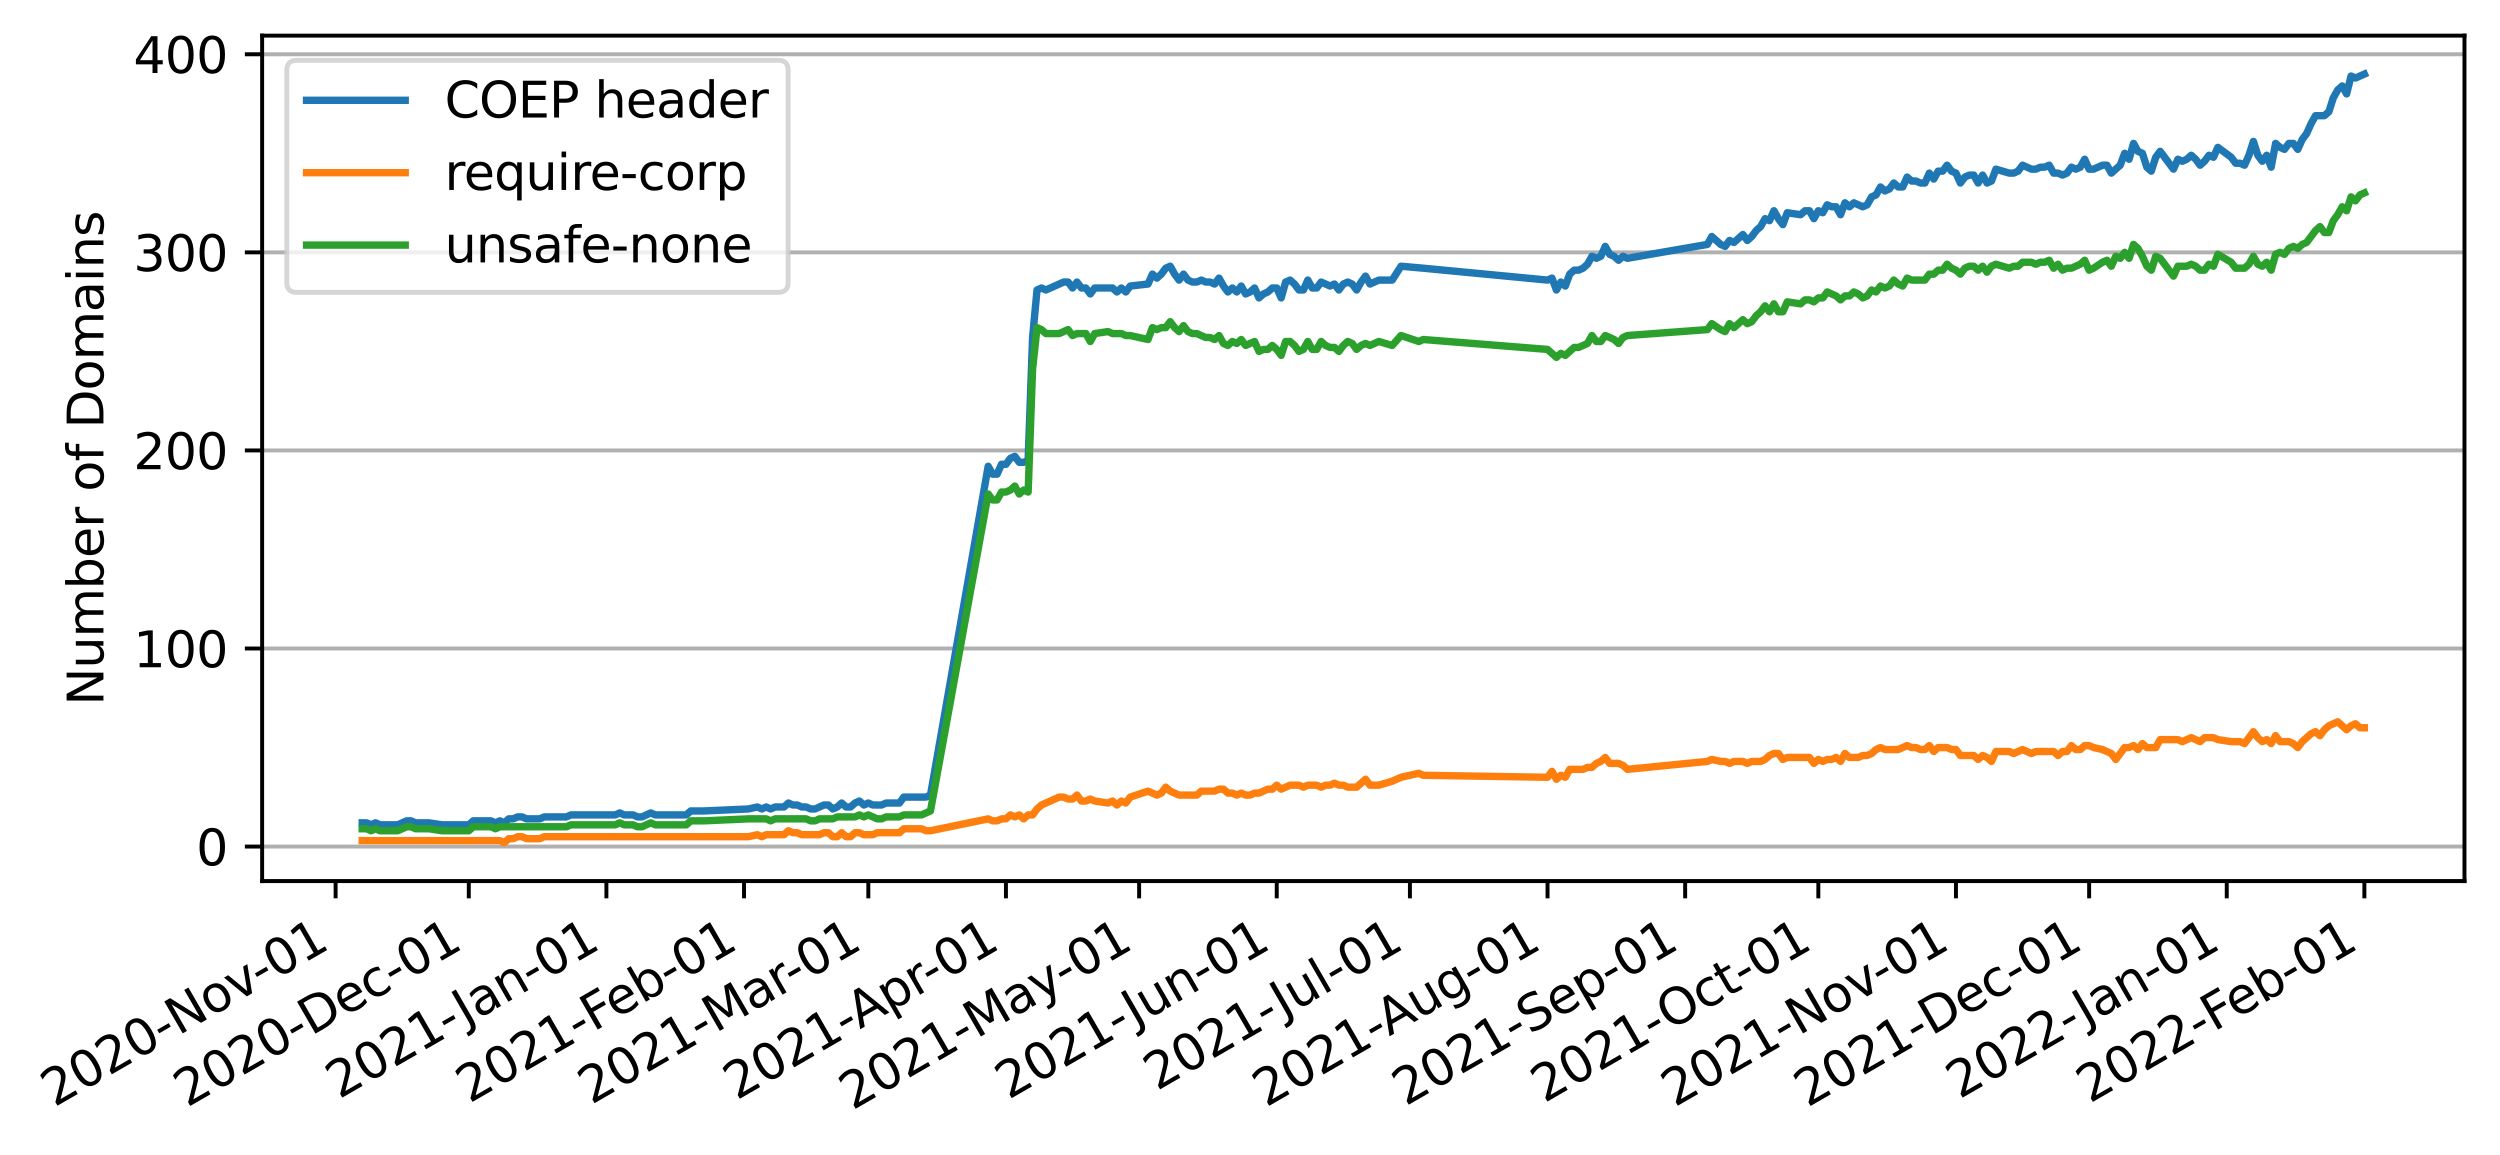 <?xml version="1.0" encoding="utf-8" standalone="no"?>
<!DOCTYPE svg PUBLIC "-//W3C//DTD SVG 1.1//EN"
  "http://www.w3.org/Graphics/SVG/1.1/DTD/svg11.dtd">
<svg xmlns:xlink="http://www.w3.org/1999/xlink" width="506.733pt" height="234.112pt" viewBox="0 0 506.733 234.112" xmlns="http://www.w3.org/2000/svg" version="1.1">
 <defs>
  <style type="text/css">*{stroke-linejoin: round; stroke-linecap: butt}</style>
 </defs>
 <g id="figure_1">
  <g id="patch_1">
   <path d="M 0 234.112 
L 506.733 234.112 
L 506.733 0 
L 0 0 
z
" style="fill: #ffffff"/>
  </g>
  <g id="axes_1">
   <g id="patch_2">
    <path d="M 53.133 178.585 
L 499.533 178.585 
L 499.533 7.225 
L 53.133 7.225 
z
" style="fill: #ffffff"/>
   </g>
   <g id="matplotlib.axis_1">
    <g id="xtick_1">
     <g id="line2d_1">
      <defs>
       <path id="m708e13a245" d="M 0 0 
L 0 3.5 
" style="stroke: #000000; stroke-width: 0.8"/>
      </defs>
      <g>
       <use xlink:href="#m708e13a245" x="68.025" y="178.585" style="stroke: #000000; stroke-width: 0.8"/>
      </g>
     </g>
     <g id="text_1">
      <!-- 2020-Nov-01 -->
      <g transform="translate(10.999 224.489)rotate(-30)scale(0.1 -0.1)">
       <defs>
        <path id="DejaVuSans-32" d="M 1228 531 
L 3431 531 
L 3431 0 
L 469 0 
L 469 531 
Q 828 903 1448 1529 
Q 2069 2156 2228 2338 
Q 2531 2678 2651 2914 
Q 2772 3150 2772 3378 
Q 2772 3750 2511 3984 
Q 2250 4219 1831 4219 
Q 1534 4219 1204 4116 
Q 875 4013 500 3803 
L 500 4441 
Q 881 4594 1212 4672 
Q 1544 4750 1819 4750 
Q 2544 4750 2975 4387 
Q 3406 4025 3406 3419 
Q 3406 3131 3298 2873 
Q 3191 2616 2906 2266 
Q 2828 2175 2409 1742 
Q 1991 1309 1228 531 
z
" transform="scale(0.016)"/>
        <path id="DejaVuSans-30" d="M 2034 4250 
Q 1547 4250 1301 3770 
Q 1056 3291 1056 2328 
Q 1056 1369 1301 889 
Q 1547 409 2034 409 
Q 2525 409 2770 889 
Q 3016 1369 3016 2328 
Q 3016 3291 2770 3770 
Q 2525 4250 2034 4250 
z
M 2034 4750 
Q 2819 4750 3233 4129 
Q 3647 3509 3647 2328 
Q 3647 1150 3233 529 
Q 2819 -91 2034 -91 
Q 1250 -91 836 529 
Q 422 1150 422 2328 
Q 422 3509 836 4129 
Q 1250 4750 2034 4750 
z
" transform="scale(0.016)"/>
        <path id="DejaVuSans-2d" d="M 313 2009 
L 1997 2009 
L 1997 1497 
L 313 1497 
L 313 2009 
z
" transform="scale(0.016)"/>
        <path id="DejaVuSans-4e" d="M 628 4666 
L 1478 4666 
L 3547 763 
L 3547 4666 
L 4159 4666 
L 4159 0 
L 3309 0 
L 1241 3903 
L 1241 0 
L 628 0 
L 628 4666 
z
" transform="scale(0.016)"/>
        <path id="DejaVuSans-6f" d="M 1959 3097 
Q 1497 3097 1228 2736 
Q 959 2375 959 1747 
Q 959 1119 1226 758 
Q 1494 397 1959 397 
Q 2419 397 2687 759 
Q 2956 1122 2956 1747 
Q 2956 2369 2687 2733 
Q 2419 3097 1959 3097 
z
M 1959 3584 
Q 2709 3584 3137 3096 
Q 3566 2609 3566 1747 
Q 3566 888 3137 398 
Q 2709 -91 1959 -91 
Q 1206 -91 779 398 
Q 353 888 353 1747 
Q 353 2609 779 3096 
Q 1206 3584 1959 3584 
z
" transform="scale(0.016)"/>
        <path id="DejaVuSans-76" d="M 191 3500 
L 800 3500 
L 1894 563 
L 2988 3500 
L 3597 3500 
L 2284 0 
L 1503 0 
L 191 3500 
z
" transform="scale(0.016)"/>
        <path id="DejaVuSans-31" d="M 794 531 
L 1825 531 
L 1825 4091 
L 703 3866 
L 703 4441 
L 1819 4666 
L 2450 4666 
L 2450 531 
L 3481 531 
L 3481 0 
L 794 0 
L 794 531 
z
" transform="scale(0.016)"/>
       </defs>
       <use xlink:href="#DejaVuSans-32"/>
       <use xlink:href="#DejaVuSans-30" x="63.623"/>
       <use xlink:href="#DejaVuSans-32" x="127.246"/>
       <use xlink:href="#DejaVuSans-30" x="190.869"/>
       <use xlink:href="#DejaVuSans-2d" x="254.492"/>
       <use xlink:href="#DejaVuSans-4e" x="290.576"/>
       <use xlink:href="#DejaVuSans-6f" x="365.381"/>
       <use xlink:href="#DejaVuSans-76" x="426.562"/>
       <use xlink:href="#DejaVuSans-2d" x="483.117"/>
       <use xlink:href="#DejaVuSans-30" x="519.201"/>
       <use xlink:href="#DejaVuSans-31" x="582.824"/>
      </g>
     </g>
    </g>
    <g id="xtick_2">
     <g id="line2d_2">
      <g>
       <use xlink:href="#m708e13a245" x="95.019" y="178.585" style="stroke: #000000; stroke-width: 0.8"/>
      </g>
     </g>
     <g id="text_2">
      <!-- 2020-Dec-01 -->
      <g transform="translate(37.911 224.537)rotate(-30)scale(0.1 -0.1)">
       <defs>
        <path id="DejaVuSans-44" d="M 1259 4147 
L 1259 519 
L 2022 519 
Q 2988 519 3436 956 
Q 3884 1394 3884 2338 
Q 3884 3275 3436 3711 
Q 2988 4147 2022 4147 
L 1259 4147 
z
M 628 4666 
L 1925 4666 
Q 3281 4666 3915 4102 
Q 4550 3538 4550 2338 
Q 4550 1131 3912 565 
Q 3275 0 1925 0 
L 628 0 
L 628 4666 
z
" transform="scale(0.016)"/>
        <path id="DejaVuSans-65" d="M 3597 1894 
L 3597 1613 
L 953 1613 
Q 991 1019 1311 708 
Q 1631 397 2203 397 
Q 2534 397 2845 478 
Q 3156 559 3463 722 
L 3463 178 
Q 3153 47 2828 -22 
Q 2503 -91 2169 -91 
Q 1331 -91 842 396 
Q 353 884 353 1716 
Q 353 2575 817 3079 
Q 1281 3584 2069 3584 
Q 2775 3584 3186 3129 
Q 3597 2675 3597 1894 
z
M 3022 2063 
Q 3016 2534 2758 2815 
Q 2500 3097 2075 3097 
Q 1594 3097 1305 2825 
Q 1016 2553 972 2059 
L 3022 2063 
z
" transform="scale(0.016)"/>
        <path id="DejaVuSans-63" d="M 3122 3366 
L 3122 2828 
Q 2878 2963 2633 3030 
Q 2388 3097 2138 3097 
Q 1578 3097 1268 2742 
Q 959 2388 959 1747 
Q 959 1106 1268 751 
Q 1578 397 2138 397 
Q 2388 397 2633 464 
Q 2878 531 3122 666 
L 3122 134 
Q 2881 22 2623 -34 
Q 2366 -91 2075 -91 
Q 1284 -91 818 406 
Q 353 903 353 1747 
Q 353 2603 823 3093 
Q 1294 3584 2113 3584 
Q 2378 3584 2631 3529 
Q 2884 3475 3122 3366 
z
" transform="scale(0.016)"/>
       </defs>
       <use xlink:href="#DejaVuSans-32"/>
       <use xlink:href="#DejaVuSans-30" x="63.623"/>
       <use xlink:href="#DejaVuSans-32" x="127.246"/>
       <use xlink:href="#DejaVuSans-30" x="190.869"/>
       <use xlink:href="#DejaVuSans-2d" x="254.492"/>
       <use xlink:href="#DejaVuSans-44" x="290.576"/>
       <use xlink:href="#DejaVuSans-65" x="367.578"/>
       <use xlink:href="#DejaVuSans-63" x="429.102"/>
       <use xlink:href="#DejaVuSans-2d" x="484.082"/>
       <use xlink:href="#DejaVuSans-30" x="520.166"/>
       <use xlink:href="#DejaVuSans-31" x="583.789"/>
      </g>
     </g>
    </g>
    <g id="xtick_3">
     <g id="line2d_3">
      <g>
       <use xlink:href="#m708e13a245" x="122.914" y="178.585" style="stroke: #000000; stroke-width: 0.8"/>
      </g>
     </g>
     <g id="text_3">
      <!-- 2021-Jan-01 -->
      <g transform="translate(68.727 222.85)rotate(-30)scale(0.1 -0.1)">
       <defs>
        <path id="DejaVuSans-4a" d="M 628 4666 
L 1259 4666 
L 1259 325 
Q 1259 -519 939 -900 
Q 619 -1281 -91 -1281 
L -331 -1281 
L -331 -750 
L -134 -750 
Q 284 -750 456 -515 
Q 628 -281 628 325 
L 628 4666 
z
" transform="scale(0.016)"/>
        <path id="DejaVuSans-61" d="M 2194 1759 
Q 1497 1759 1228 1600 
Q 959 1441 959 1056 
Q 959 750 1161 570 
Q 1363 391 1709 391 
Q 2188 391 2477 730 
Q 2766 1069 2766 1631 
L 2766 1759 
L 2194 1759 
z
M 3341 1997 
L 3341 0 
L 2766 0 
L 2766 531 
Q 2569 213 2275 61 
Q 1981 -91 1556 -91 
Q 1019 -91 701 211 
Q 384 513 384 1019 
Q 384 1609 779 1909 
Q 1175 2209 1959 2209 
L 2766 2209 
L 2766 2266 
Q 2766 2663 2505 2880 
Q 2244 3097 1772 3097 
Q 1472 3097 1187 3025 
Q 903 2953 641 2809 
L 641 3341 
Q 956 3463 1253 3523 
Q 1550 3584 1831 3584 
Q 2591 3584 2966 3190 
Q 3341 2797 3341 1997 
z
" transform="scale(0.016)"/>
        <path id="DejaVuSans-6e" d="M 3513 2113 
L 3513 0 
L 2938 0 
L 2938 2094 
Q 2938 2591 2744 2837 
Q 2550 3084 2163 3084 
Q 1697 3084 1428 2787 
Q 1159 2491 1159 1978 
L 1159 0 
L 581 0 
L 581 3500 
L 1159 3500 
L 1159 2956 
Q 1366 3272 1645 3428 
Q 1925 3584 2291 3584 
Q 2894 3584 3203 3211 
Q 3513 2838 3513 2113 
z
" transform="scale(0.016)"/>
       </defs>
       <use xlink:href="#DejaVuSans-32"/>
       <use xlink:href="#DejaVuSans-30" x="63.623"/>
       <use xlink:href="#DejaVuSans-32" x="127.246"/>
       <use xlink:href="#DejaVuSans-31" x="190.869"/>
       <use xlink:href="#DejaVuSans-2d" x="254.492"/>
       <use xlink:href="#DejaVuSans-4a" x="296.201"/>
       <use xlink:href="#DejaVuSans-61" x="325.693"/>
       <use xlink:href="#DejaVuSans-6e" x="386.973"/>
       <use xlink:href="#DejaVuSans-2d" x="450.352"/>
       <use xlink:href="#DejaVuSans-30" x="486.436"/>
       <use xlink:href="#DejaVuSans-31" x="550.059"/>
      </g>
     </g>
    </g>
    <g id="xtick_4">
     <g id="line2d_4">
      <g>
       <use xlink:href="#m708e13a245" x="150.808" y="178.585" style="stroke: #000000; stroke-width: 0.8"/>
      </g>
     </g>
     <g id="text_4">
      <!-- 2021-Feb-01 -->
      <g transform="translate(95.128 223.712)rotate(-30)scale(0.1 -0.1)">
       <defs>
        <path id="DejaVuSans-46" d="M 628 4666 
L 3309 4666 
L 3309 4134 
L 1259 4134 
L 1259 2759 
L 3109 2759 
L 3109 2228 
L 1259 2228 
L 1259 0 
L 628 0 
L 628 4666 
z
" transform="scale(0.016)"/>
        <path id="DejaVuSans-62" d="M 3116 1747 
Q 3116 2381 2855 2742 
Q 2594 3103 2138 3103 
Q 1681 3103 1420 2742 
Q 1159 2381 1159 1747 
Q 1159 1113 1420 752 
Q 1681 391 2138 391 
Q 2594 391 2855 752 
Q 3116 1113 3116 1747 
z
M 1159 2969 
Q 1341 3281 1617 3432 
Q 1894 3584 2278 3584 
Q 2916 3584 3314 3078 
Q 3713 2572 3713 1747 
Q 3713 922 3314 415 
Q 2916 -91 2278 -91 
Q 1894 -91 1617 61 
Q 1341 213 1159 525 
L 1159 0 
L 581 0 
L 581 4863 
L 1159 4863 
L 1159 2969 
z
" transform="scale(0.016)"/>
       </defs>
       <use xlink:href="#DejaVuSans-32"/>
       <use xlink:href="#DejaVuSans-30" x="63.623"/>
       <use xlink:href="#DejaVuSans-32" x="127.246"/>
       <use xlink:href="#DejaVuSans-31" x="190.869"/>
       <use xlink:href="#DejaVuSans-2d" x="254.492"/>
       <use xlink:href="#DejaVuSans-46" x="290.576"/>
       <use xlink:href="#DejaVuSans-65" x="342.596"/>
       <use xlink:href="#DejaVuSans-62" x="404.119"/>
       <use xlink:href="#DejaVuSans-2d" x="467.596"/>
       <use xlink:href="#DejaVuSans-30" x="503.68"/>
       <use xlink:href="#DejaVuSans-31" x="567.303"/>
      </g>
     </g>
    </g>
    <g id="xtick_5">
     <g id="line2d_5">
      <g>
       <use xlink:href="#m708e13a245" x="176.003" y="178.585" style="stroke: #000000; stroke-width: 0.8"/>
      </g>
     </g>
     <g id="text_5">
      <!-- 2021-Mar-01 -->
      <g transform="translate(119.866 223.976)rotate(-30)scale(0.1 -0.1)">
       <defs>
        <path id="DejaVuSans-4d" d="M 628 4666 
L 1569 4666 
L 2759 1491 
L 3956 4666 
L 4897 4666 
L 4897 0 
L 4281 0 
L 4281 4097 
L 3078 897 
L 2444 897 
L 1241 4097 
L 1241 0 
L 628 0 
L 628 4666 
z
" transform="scale(0.016)"/>
        <path id="DejaVuSans-72" d="M 2631 2963 
Q 2534 3019 2420 3045 
Q 2306 3072 2169 3072 
Q 1681 3072 1420 2755 
Q 1159 2438 1159 1844 
L 1159 0 
L 581 0 
L 581 3500 
L 1159 3500 
L 1159 2956 
Q 1341 3275 1631 3429 
Q 1922 3584 2338 3584 
Q 2397 3584 2469 3576 
Q 2541 3569 2628 3553 
L 2631 2963 
z
" transform="scale(0.016)"/>
       </defs>
       <use xlink:href="#DejaVuSans-32"/>
       <use xlink:href="#DejaVuSans-30" x="63.623"/>
       <use xlink:href="#DejaVuSans-32" x="127.246"/>
       <use xlink:href="#DejaVuSans-31" x="190.869"/>
       <use xlink:href="#DejaVuSans-2d" x="254.492"/>
       <use xlink:href="#DejaVuSans-4d" x="290.576"/>
       <use xlink:href="#DejaVuSans-61" x="376.855"/>
       <use xlink:href="#DejaVuSans-72" x="438.135"/>
       <use xlink:href="#DejaVuSans-2d" x="472.873"/>
       <use xlink:href="#DejaVuSans-30" x="508.957"/>
       <use xlink:href="#DejaVuSans-31" x="572.58"/>
      </g>
     </g>
    </g>
    <g id="xtick_6">
     <g id="line2d_6">
      <g>
       <use xlink:href="#m708e13a245" x="203.898" y="178.585" style="stroke: #000000; stroke-width: 0.8"/>
      </g>
     </g>
     <g id="text_6">
      <!-- 2021-Apr-01 -->
      <g transform="translate(149.313 223.08)rotate(-30)scale(0.1 -0.1)">
       <defs>
        <path id="DejaVuSans-41" d="M 2188 4044 
L 1331 1722 
L 3047 1722 
L 2188 4044 
z
M 1831 4666 
L 2547 4666 
L 4325 0 
L 3669 0 
L 3244 1197 
L 1141 1197 
L 716 0 
L 50 0 
L 1831 4666 
z
" transform="scale(0.016)"/>
        <path id="DejaVuSans-70" d="M 1159 525 
L 1159 -1331 
L 581 -1331 
L 581 3500 
L 1159 3500 
L 1159 2969 
Q 1341 3281 1617 3432 
Q 1894 3584 2278 3584 
Q 2916 3584 3314 3078 
Q 3713 2572 3713 1747 
Q 3713 922 3314 415 
Q 2916 -91 2278 -91 
Q 1894 -91 1617 61 
Q 1341 213 1159 525 
z
M 3116 1747 
Q 3116 2381 2855 2742 
Q 2594 3103 2138 3103 
Q 1681 3103 1420 2742 
Q 1159 2381 1159 1747 
Q 1159 1113 1420 752 
Q 1681 391 2138 391 
Q 2594 391 2855 752 
Q 3116 1113 3116 1747 
z
" transform="scale(0.016)"/>
       </defs>
       <use xlink:href="#DejaVuSans-32"/>
       <use xlink:href="#DejaVuSans-30" x="63.623"/>
       <use xlink:href="#DejaVuSans-32" x="127.246"/>
       <use xlink:href="#DejaVuSans-31" x="190.869"/>
       <use xlink:href="#DejaVuSans-2d" x="254.492"/>
       <use xlink:href="#DejaVuSans-41" x="288.326"/>
       <use xlink:href="#DejaVuSans-70" x="356.734"/>
       <use xlink:href="#DejaVuSans-72" x="420.211"/>
       <use xlink:href="#DejaVuSans-2d" x="454.949"/>
       <use xlink:href="#DejaVuSans-30" x="491.033"/>
       <use xlink:href="#DejaVuSans-31" x="554.656"/>
      </g>
     </g>
    </g>
    <g id="xtick_7">
     <g id="line2d_7">
      <g>
       <use xlink:href="#m708e13a245" x="230.892" y="178.585" style="stroke: #000000; stroke-width: 0.8"/>
      </g>
     </g>
     <g id="text_7">
      <!-- 2021-May-01 -->
      <g transform="translate(172.789 225.111)rotate(-30)scale(0.1 -0.1)">
       <defs>
        <path id="DejaVuSans-79" d="M 2059 -325 
Q 1816 -950 1584 -1140 
Q 1353 -1331 966 -1331 
L 506 -1331 
L 506 -850 
L 844 -850 
Q 1081 -850 1212 -737 
Q 1344 -625 1503 -206 
L 1606 56 
L 191 3500 
L 800 3500 
L 1894 763 
L 2988 3500 
L 3597 3500 
L 2059 -325 
z
" transform="scale(0.016)"/>
       </defs>
       <use xlink:href="#DejaVuSans-32"/>
       <use xlink:href="#DejaVuSans-30" x="63.623"/>
       <use xlink:href="#DejaVuSans-32" x="127.246"/>
       <use xlink:href="#DejaVuSans-31" x="190.869"/>
       <use xlink:href="#DejaVuSans-2d" x="254.492"/>
       <use xlink:href="#DejaVuSans-4d" x="290.576"/>
       <use xlink:href="#DejaVuSans-61" x="376.855"/>
       <use xlink:href="#DejaVuSans-79" x="438.135"/>
       <use xlink:href="#DejaVuSans-2d" x="495.564"/>
       <use xlink:href="#DejaVuSans-30" x="531.648"/>
       <use xlink:href="#DejaVuSans-31" x="595.271"/>
      </g>
     </g>
    </g>
    <g id="xtick_8">
     <g id="line2d_8">
      <g>
       <use xlink:href="#m708e13a245" x="258.786" y="178.585" style="stroke: #000000; stroke-width: 0.8"/>
      </g>
     </g>
     <g id="text_8">
      <!-- 2021-Jun-01 -->
      <g transform="translate(204.418 222.955)rotate(-30)scale(0.1 -0.1)">
       <defs>
        <path id="DejaVuSans-75" d="M 544 1381 
L 544 3500 
L 1119 3500 
L 1119 1403 
Q 1119 906 1312 657 
Q 1506 409 1894 409 
Q 2359 409 2629 706 
Q 2900 1003 2900 1516 
L 2900 3500 
L 3475 3500 
L 3475 0 
L 2900 0 
L 2900 538 
Q 2691 219 2414 64 
Q 2138 -91 1772 -91 
Q 1169 -91 856 284 
Q 544 659 544 1381 
z
M 1991 3584 
L 1991 3584 
z
" transform="scale(0.016)"/>
       </defs>
       <use xlink:href="#DejaVuSans-32"/>
       <use xlink:href="#DejaVuSans-30" x="63.623"/>
       <use xlink:href="#DejaVuSans-32" x="127.246"/>
       <use xlink:href="#DejaVuSans-31" x="190.869"/>
       <use xlink:href="#DejaVuSans-2d" x="254.492"/>
       <use xlink:href="#DejaVuSans-4a" x="296.201"/>
       <use xlink:href="#DejaVuSans-75" x="325.693"/>
       <use xlink:href="#DejaVuSans-6e" x="389.072"/>
       <use xlink:href="#DejaVuSans-2d" x="452.451"/>
       <use xlink:href="#DejaVuSans-30" x="488.535"/>
       <use xlink:href="#DejaVuSans-31" x="552.158"/>
      </g>
     </g>
    </g>
    <g id="xtick_9">
     <g id="line2d_9">
      <g>
       <use xlink:href="#m708e13a245" x="285.781" y="178.585" style="stroke: #000000; stroke-width: 0.8"/>
      </g>
     </g>
     <g id="text_9">
      <!-- 2021-Jul-01 -->
      <g transform="translate(234.495 221.175)rotate(-30)scale(0.1 -0.1)">
       <defs>
        <path id="DejaVuSans-6c" d="M 603 4863 
L 1178 4863 
L 1178 0 
L 603 0 
L 603 4863 
z
" transform="scale(0.016)"/>
       </defs>
       <use xlink:href="#DejaVuSans-32"/>
       <use xlink:href="#DejaVuSans-30" x="63.623"/>
       <use xlink:href="#DejaVuSans-32" x="127.246"/>
       <use xlink:href="#DejaVuSans-31" x="190.869"/>
       <use xlink:href="#DejaVuSans-2d" x="254.492"/>
       <use xlink:href="#DejaVuSans-4a" x="296.201"/>
       <use xlink:href="#DejaVuSans-75" x="325.693"/>
       <use xlink:href="#DejaVuSans-6c" x="389.072"/>
       <use xlink:href="#DejaVuSans-2d" x="416.855"/>
       <use xlink:href="#DejaVuSans-30" x="452.939"/>
       <use xlink:href="#DejaVuSans-31" x="516.562"/>
      </g>
     </g>
    </g>
    <g id="xtick_10">
     <g id="line2d_10">
      <g>
       <use xlink:href="#m708e13a245" x="313.675" y="178.585" style="stroke: #000000; stroke-width: 0.8"/>
      </g>
     </g>
     <g id="text_10">
      <!-- 2021-Aug-01 -->
      <g transform="translate(256.61 224.512)rotate(-30)scale(0.1 -0.1)">
       <defs>
        <path id="DejaVuSans-67" d="M 2906 1791 
Q 2906 2416 2648 2759 
Q 2391 3103 1925 3103 
Q 1463 3103 1205 2759 
Q 947 2416 947 1791 
Q 947 1169 1205 825 
Q 1463 481 1925 481 
Q 2391 481 2648 825 
Q 2906 1169 2906 1791 
z
M 3481 434 
Q 3481 -459 3084 -895 
Q 2688 -1331 1869 -1331 
Q 1566 -1331 1297 -1286 
Q 1028 -1241 775 -1147 
L 775 -588 
Q 1028 -725 1275 -790 
Q 1522 -856 1778 -856 
Q 2344 -856 2625 -561 
Q 2906 -266 2906 331 
L 2906 616 
Q 2728 306 2450 153 
Q 2172 0 1784 0 
Q 1141 0 747 490 
Q 353 981 353 1791 
Q 353 2603 747 3093 
Q 1141 3584 1784 3584 
Q 2172 3584 2450 3431 
Q 2728 3278 2906 2969 
L 2906 3500 
L 3481 3500 
L 3481 434 
z
" transform="scale(0.016)"/>
       </defs>
       <use xlink:href="#DejaVuSans-32"/>
       <use xlink:href="#DejaVuSans-30" x="63.623"/>
       <use xlink:href="#DejaVuSans-32" x="127.246"/>
       <use xlink:href="#DejaVuSans-31" x="190.869"/>
       <use xlink:href="#DejaVuSans-2d" x="254.492"/>
       <use xlink:href="#DejaVuSans-41" x="288.326"/>
       <use xlink:href="#DejaVuSans-75" x="356.734"/>
       <use xlink:href="#DejaVuSans-67" x="420.113"/>
       <use xlink:href="#DejaVuSans-2d" x="483.59"/>
       <use xlink:href="#DejaVuSans-30" x="519.674"/>
       <use xlink:href="#DejaVuSans-31" x="583.297"/>
      </g>
     </g>
    </g>
    <g id="xtick_11">
     <g id="line2d_11">
      <g>
       <use xlink:href="#m708e13a245" x="341.57" y="178.585" style="stroke: #000000; stroke-width: 0.8"/>
      </g>
     </g>
     <g id="text_11">
      <!-- 2021-Sep-01 -->
      <g transform="translate(284.896 224.286)rotate(-30)scale(0.1 -0.1)">
       <defs>
        <path id="DejaVuSans-53" d="M 3425 4513 
L 3425 3897 
Q 3066 4069 2747 4153 
Q 2428 4238 2131 4238 
Q 1616 4238 1336 4038 
Q 1056 3838 1056 3469 
Q 1056 3159 1242 3001 
Q 1428 2844 1947 2747 
L 2328 2669 
Q 3034 2534 3370 2195 
Q 3706 1856 3706 1288 
Q 3706 609 3251 259 
Q 2797 -91 1919 -91 
Q 1588 -91 1214 -16 
Q 841 59 441 206 
L 441 856 
Q 825 641 1194 531 
Q 1563 422 1919 422 
Q 2459 422 2753 634 
Q 3047 847 3047 1241 
Q 3047 1584 2836 1778 
Q 2625 1972 2144 2069 
L 1759 2144 
Q 1053 2284 737 2584 
Q 422 2884 422 3419 
Q 422 4038 858 4394 
Q 1294 4750 2059 4750 
Q 2388 4750 2728 4690 
Q 3069 4631 3425 4513 
z
" transform="scale(0.016)"/>
       </defs>
       <use xlink:href="#DejaVuSans-32"/>
       <use xlink:href="#DejaVuSans-30" x="63.623"/>
       <use xlink:href="#DejaVuSans-32" x="127.246"/>
       <use xlink:href="#DejaVuSans-31" x="190.869"/>
       <use xlink:href="#DejaVuSans-2d" x="254.492"/>
       <use xlink:href="#DejaVuSans-53" x="290.576"/>
       <use xlink:href="#DejaVuSans-65" x="354.053"/>
       <use xlink:href="#DejaVuSans-70" x="415.576"/>
       <use xlink:href="#DejaVuSans-2d" x="479.053"/>
       <use xlink:href="#DejaVuSans-30" x="515.137"/>
       <use xlink:href="#DejaVuSans-31" x="578.76"/>
      </g>
     </g>
    </g>
    <g id="xtick_12">
     <g id="line2d_12">
      <g>
       <use xlink:href="#m708e13a245" x="368.564" y="178.585" style="stroke: #000000; stroke-width: 0.8"/>
      </g>
     </g>
     <g id="text_12">
      <!-- 2021-Oct-01 -->
      <g transform="translate(313.003 223.644)rotate(-30)scale(0.1 -0.1)">
       <defs>
        <path id="DejaVuSans-4f" d="M 2522 4238 
Q 1834 4238 1429 3725 
Q 1025 3213 1025 2328 
Q 1025 1447 1429 934 
Q 1834 422 2522 422 
Q 3209 422 3611 934 
Q 4013 1447 4013 2328 
Q 4013 3213 3611 3725 
Q 3209 4238 2522 4238 
z
M 2522 4750 
Q 3503 4750 4090 4092 
Q 4678 3434 4678 2328 
Q 4678 1225 4090 567 
Q 3503 -91 2522 -91 
Q 1538 -91 948 565 
Q 359 1222 359 2328 
Q 359 3434 948 4092 
Q 1538 4750 2522 4750 
z
" transform="scale(0.016)"/>
        <path id="DejaVuSans-74" d="M 1172 4494 
L 1172 3500 
L 2356 3500 
L 2356 3053 
L 1172 3053 
L 1172 1153 
Q 1172 725 1289 603 
Q 1406 481 1766 481 
L 2356 481 
L 2356 0 
L 1766 0 
Q 1100 0 847 248 
Q 594 497 594 1153 
L 594 3053 
L 172 3053 
L 172 3500 
L 594 3500 
L 594 4494 
L 1172 4494 
z
" transform="scale(0.016)"/>
       </defs>
       <use xlink:href="#DejaVuSans-32"/>
       <use xlink:href="#DejaVuSans-30" x="63.623"/>
       <use xlink:href="#DejaVuSans-32" x="127.246"/>
       <use xlink:href="#DejaVuSans-31" x="190.869"/>
       <use xlink:href="#DejaVuSans-2d" x="254.492"/>
       <use xlink:href="#DejaVuSans-4f" x="293.326"/>
       <use xlink:href="#DejaVuSans-63" x="372.037"/>
       <use xlink:href="#DejaVuSans-74" x="427.018"/>
       <use xlink:href="#DejaVuSans-2d" x="466.227"/>
       <use xlink:href="#DejaVuSans-30" x="502.311"/>
       <use xlink:href="#DejaVuSans-31" x="565.934"/>
      </g>
     </g>
    </g>
    <g id="xtick_13">
     <g id="line2d_13">
      <g>
       <use xlink:href="#m708e13a245" x="396.459" y="178.585" style="stroke: #000000; stroke-width: 0.8"/>
      </g>
     </g>
     <g id="text_13">
      <!-- 2021-Nov-01 -->
      <g transform="translate(339.433 224.489)rotate(-30)scale(0.1 -0.1)">
       <use xlink:href="#DejaVuSans-32"/>
       <use xlink:href="#DejaVuSans-30" x="63.623"/>
       <use xlink:href="#DejaVuSans-32" x="127.246"/>
       <use xlink:href="#DejaVuSans-31" x="190.869"/>
       <use xlink:href="#DejaVuSans-2d" x="254.492"/>
       <use xlink:href="#DejaVuSans-4e" x="290.576"/>
       <use xlink:href="#DejaVuSans-6f" x="365.381"/>
       <use xlink:href="#DejaVuSans-76" x="426.562"/>
       <use xlink:href="#DejaVuSans-2d" x="483.117"/>
       <use xlink:href="#DejaVuSans-30" x="519.201"/>
       <use xlink:href="#DejaVuSans-31" x="582.824"/>
      </g>
     </g>
    </g>
    <g id="xtick_14">
     <g id="line2d_14">
      <g>
       <use xlink:href="#m708e13a245" x="423.453" y="178.585" style="stroke: #000000; stroke-width: 0.8"/>
      </g>
     </g>
     <g id="text_14">
      <!-- 2021-Dec-01 -->
      <g transform="translate(366.345 224.537)rotate(-30)scale(0.1 -0.1)">
       <use xlink:href="#DejaVuSans-32"/>
       <use xlink:href="#DejaVuSans-30" x="63.623"/>
       <use xlink:href="#DejaVuSans-32" x="127.246"/>
       <use xlink:href="#DejaVuSans-31" x="190.869"/>
       <use xlink:href="#DejaVuSans-2d" x="254.492"/>
       <use xlink:href="#DejaVuSans-44" x="290.576"/>
       <use xlink:href="#DejaVuSans-65" x="367.578"/>
       <use xlink:href="#DejaVuSans-63" x="429.102"/>
       <use xlink:href="#DejaVuSans-2d" x="484.082"/>
       <use xlink:href="#DejaVuSans-30" x="520.166"/>
       <use xlink:href="#DejaVuSans-31" x="583.789"/>
      </g>
     </g>
    </g>
    <g id="xtick_15">
     <g id="line2d_15">
      <g>
       <use xlink:href="#m708e13a245" x="451.348" y="178.585" style="stroke: #000000; stroke-width: 0.8"/>
      </g>
     </g>
     <g id="text_15">
      <!-- 2022-Jan-01 -->
      <g transform="translate(397.161 222.85)rotate(-30)scale(0.1 -0.1)">
       <use xlink:href="#DejaVuSans-32"/>
       <use xlink:href="#DejaVuSans-30" x="63.623"/>
       <use xlink:href="#DejaVuSans-32" x="127.246"/>
       <use xlink:href="#DejaVuSans-32" x="190.869"/>
       <use xlink:href="#DejaVuSans-2d" x="254.492"/>
       <use xlink:href="#DejaVuSans-4a" x="296.201"/>
       <use xlink:href="#DejaVuSans-61" x="325.693"/>
       <use xlink:href="#DejaVuSans-6e" x="386.973"/>
       <use xlink:href="#DejaVuSans-2d" x="450.352"/>
       <use xlink:href="#DejaVuSans-30" x="486.436"/>
       <use xlink:href="#DejaVuSans-31" x="550.059"/>
      </g>
     </g>
    </g>
    <g id="xtick_16">
     <g id="line2d_16">
      <g>
       <use xlink:href="#m708e13a245" x="479.242" y="178.585" style="stroke: #000000; stroke-width: 0.8"/>
      </g>
     </g>
     <g id="text_16">
      <!-- 2022-Feb-01 -->
      <g transform="translate(423.561 223.712)rotate(-30)scale(0.1 -0.1)">
       <use xlink:href="#DejaVuSans-32"/>
       <use xlink:href="#DejaVuSans-30" x="63.623"/>
       <use xlink:href="#DejaVuSans-32" x="127.246"/>
       <use xlink:href="#DejaVuSans-32" x="190.869"/>
       <use xlink:href="#DejaVuSans-2d" x="254.492"/>
       <use xlink:href="#DejaVuSans-46" x="290.576"/>
       <use xlink:href="#DejaVuSans-65" x="342.596"/>
       <use xlink:href="#DejaVuSans-62" x="404.119"/>
       <use xlink:href="#DejaVuSans-2d" x="467.596"/>
       <use xlink:href="#DejaVuSans-30" x="503.68"/>
       <use xlink:href="#DejaVuSans-31" x="567.303"/>
      </g>
     </g>
    </g>
   </g>
   <g id="matplotlib.axis_2">
    <g id="ytick_1">
     <g id="line2d_17">
      <path d="M 53.133 171.599 
L 499.533 171.599 
" clip-path="url(#pbdd8c86617)" style="fill: none; stroke: #b0b0b0; stroke-width: 0.8; stroke-linecap: square"/>
     </g>
     <g id="line2d_18">
      <defs>
       <path id="mc70f1ec174" d="M 0 0 
L -3.5 0 
" style="stroke: #000000; stroke-width: 0.8"/>
      </defs>
      <g>
       <use xlink:href="#mc70f1ec174" x="53.133" y="171.599" style="stroke: #000000; stroke-width: 0.8"/>
      </g>
     </g>
     <g id="text_17">
      <!-- 0 -->
      <g transform="translate(39.77 175.398)scale(0.1 -0.1)">
       <use xlink:href="#DejaVuSans-30"/>
      </g>
     </g>
    </g>
    <g id="ytick_2">
     <g id="line2d_19">
      <path d="M 53.133 131.449 
L 499.533 131.449 
" clip-path="url(#pbdd8c86617)" style="fill: none; stroke: #b0b0b0; stroke-width: 0.8; stroke-linecap: square"/>
     </g>
     <g id="line2d_20">
      <g>
       <use xlink:href="#mc70f1ec174" x="53.133" y="131.449" style="stroke: #000000; stroke-width: 0.8"/>
      </g>
     </g>
     <g id="text_18">
      <!-- 100 -->
      <g transform="translate(27.045 135.248)scale(0.1 -0.1)">
       <use xlink:href="#DejaVuSans-31"/>
       <use xlink:href="#DejaVuSans-30" x="63.623"/>
       <use xlink:href="#DejaVuSans-30" x="127.246"/>
      </g>
     </g>
    </g>
    <g id="ytick_3">
     <g id="line2d_21">
      <path d="M 53.133 91.299 
L 499.533 91.299 
" clip-path="url(#pbdd8c86617)" style="fill: none; stroke: #b0b0b0; stroke-width: 0.8; stroke-linecap: square"/>
     </g>
     <g id="line2d_22">
      <g>
       <use xlink:href="#mc70f1ec174" x="53.133" y="91.299" style="stroke: #000000; stroke-width: 0.8"/>
      </g>
     </g>
     <g id="text_19">
      <!-- 200 -->
      <g transform="translate(27.045 95.098)scale(0.1 -0.1)">
       <use xlink:href="#DejaVuSans-32"/>
       <use xlink:href="#DejaVuSans-30" x="63.623"/>
       <use xlink:href="#DejaVuSans-30" x="127.246"/>
      </g>
     </g>
    </g>
    <g id="ytick_4">
     <g id="line2d_23">
      <path d="M 53.133 51.149 
L 499.533 51.149 
" clip-path="url(#pbdd8c86617)" style="fill: none; stroke: #b0b0b0; stroke-width: 0.8; stroke-linecap: square"/>
     </g>
     <g id="line2d_24">
      <g>
       <use xlink:href="#mc70f1ec174" x="53.133" y="51.149" style="stroke: #000000; stroke-width: 0.8"/>
      </g>
     </g>
     <g id="text_20">
      <!-- 300 -->
      <g transform="translate(27.045 54.948)scale(0.1 -0.1)">
       <defs>
        <path id="DejaVuSans-33" d="M 2597 2516 
Q 3050 2419 3304 2112 
Q 3559 1806 3559 1356 
Q 3559 666 3084 287 
Q 2609 -91 1734 -91 
Q 1441 -91 1130 -33 
Q 819 25 488 141 
L 488 750 
Q 750 597 1062 519 
Q 1375 441 1716 441 
Q 2309 441 2620 675 
Q 2931 909 2931 1356 
Q 2931 1769 2642 2001 
Q 2353 2234 1838 2234 
L 1294 2234 
L 1294 2753 
L 1863 2753 
Q 2328 2753 2575 2939 
Q 2822 3125 2822 3475 
Q 2822 3834 2567 4026 
Q 2313 4219 1838 4219 
Q 1578 4219 1281 4162 
Q 984 4106 628 3988 
L 628 4550 
Q 988 4650 1302 4700 
Q 1616 4750 1894 4750 
Q 2613 4750 3031 4423 
Q 3450 4097 3450 3541 
Q 3450 3153 3228 2886 
Q 3006 2619 2597 2516 
z
" transform="scale(0.016)"/>
       </defs>
       <use xlink:href="#DejaVuSans-33"/>
       <use xlink:href="#DejaVuSans-30" x="63.623"/>
       <use xlink:href="#DejaVuSans-30" x="127.246"/>
      </g>
     </g>
    </g>
    <g id="ytick_5">
     <g id="line2d_25">
      <path d="M 53.133 10.999 
L 499.533 10.999 
" clip-path="url(#pbdd8c86617)" style="fill: none; stroke: #b0b0b0; stroke-width: 0.8; stroke-linecap: square"/>
     </g>
     <g id="line2d_26">
      <g>
       <use xlink:href="#mc70f1ec174" x="53.133" y="10.999" style="stroke: #000000; stroke-width: 0.8"/>
      </g>
     </g>
     <g id="text_21">
      <!-- 400 -->
      <g transform="translate(27.045 14.798)scale(0.1 -0.1)">
       <defs>
        <path id="DejaVuSans-34" d="M 2419 4116 
L 825 1625 
L 2419 1625 
L 2419 4116 
z
M 2253 4666 
L 3047 4666 
L 3047 1625 
L 3713 1625 
L 3713 1100 
L 3047 1100 
L 3047 0 
L 2419 0 
L 2419 1100 
L 313 1100 
L 313 1709 
L 2253 4666 
z
" transform="scale(0.016)"/>
       </defs>
       <use xlink:href="#DejaVuSans-34"/>
       <use xlink:href="#DejaVuSans-30" x="63.623"/>
       <use xlink:href="#DejaVuSans-30" x="127.246"/>
      </g>
     </g>
    </g>
    <g id="text_22">
     <!-- Number of Domains -->
     <g transform="translate(20.966 142.995)rotate(-90)scale(0.1 -0.1)">
      <defs>
       <path id="DejaVuSans-6d" d="M 3328 2828 
Q 3544 3216 3844 3400 
Q 4144 3584 4550 3584 
Q 5097 3584 5394 3201 
Q 5691 2819 5691 2113 
L 5691 0 
L 5113 0 
L 5113 2094 
Q 5113 2597 4934 2840 
Q 4756 3084 4391 3084 
Q 3944 3084 3684 2787 
Q 3425 2491 3425 1978 
L 3425 0 
L 2847 0 
L 2847 2094 
Q 2847 2600 2669 2842 
Q 2491 3084 2119 3084 
Q 1678 3084 1418 2786 
Q 1159 2488 1159 1978 
L 1159 0 
L 581 0 
L 581 3500 
L 1159 3500 
L 1159 2956 
Q 1356 3278 1631 3431 
Q 1906 3584 2284 3584 
Q 2666 3584 2933 3390 
Q 3200 3197 3328 2828 
z
" transform="scale(0.016)"/>
       <path id="DejaVuSans-20" transform="scale(0.016)"/>
       <path id="DejaVuSans-66" d="M 2375 4863 
L 2375 4384 
L 1825 4384 
Q 1516 4384 1395 4259 
Q 1275 4134 1275 3809 
L 1275 3500 
L 2222 3500 
L 2222 3053 
L 1275 3053 
L 1275 0 
L 697 0 
L 697 3053 
L 147 3053 
L 147 3500 
L 697 3500 
L 697 3744 
Q 697 4328 969 4595 
Q 1241 4863 1831 4863 
L 2375 4863 
z
" transform="scale(0.016)"/>
       <path id="DejaVuSans-69" d="M 603 3500 
L 1178 3500 
L 1178 0 
L 603 0 
L 603 3500 
z
M 603 4863 
L 1178 4863 
L 1178 4134 
L 603 4134 
L 603 4863 
z
" transform="scale(0.016)"/>
       <path id="DejaVuSans-73" d="M 2834 3397 
L 2834 2853 
Q 2591 2978 2328 3040 
Q 2066 3103 1784 3103 
Q 1356 3103 1142 2972 
Q 928 2841 928 2578 
Q 928 2378 1081 2264 
Q 1234 2150 1697 2047 
L 1894 2003 
Q 2506 1872 2764 1633 
Q 3022 1394 3022 966 
Q 3022 478 2636 193 
Q 2250 -91 1575 -91 
Q 1294 -91 989 -36 
Q 684 19 347 128 
L 347 722 
Q 666 556 975 473 
Q 1284 391 1588 391 
Q 1994 391 2212 530 
Q 2431 669 2431 922 
Q 2431 1156 2273 1281 
Q 2116 1406 1581 1522 
L 1381 1569 
Q 847 1681 609 1914 
Q 372 2147 372 2553 
Q 372 3047 722 3315 
Q 1072 3584 1716 3584 
Q 2034 3584 2315 3537 
Q 2597 3491 2834 3397 
z
" transform="scale(0.016)"/>
      </defs>
      <use xlink:href="#DejaVuSans-4e"/>
      <use xlink:href="#DejaVuSans-75" x="74.805"/>
      <use xlink:href="#DejaVuSans-6d" x="138.184"/>
      <use xlink:href="#DejaVuSans-62" x="235.596"/>
      <use xlink:href="#DejaVuSans-65" x="299.072"/>
      <use xlink:href="#DejaVuSans-72" x="360.596"/>
      <use xlink:href="#DejaVuSans-20" x="401.709"/>
      <use xlink:href="#DejaVuSans-6f" x="433.496"/>
      <use xlink:href="#DejaVuSans-66" x="494.678"/>
      <use xlink:href="#DejaVuSans-20" x="529.883"/>
      <use xlink:href="#DejaVuSans-44" x="561.67"/>
      <use xlink:href="#DejaVuSans-6f" x="638.672"/>
      <use xlink:href="#DejaVuSans-6d" x="699.854"/>
      <use xlink:href="#DejaVuSans-61" x="797.266"/>
      <use xlink:href="#DejaVuSans-69" x="858.545"/>
      <use xlink:href="#DejaVuSans-6e" x="886.328"/>
      <use xlink:href="#DejaVuSans-73" x="949.707"/>
     </g>
    </g>
   </g>
   <g id="line2d_27">
    <path d="M 73.424 166.781 
L 74.324 166.781 
L 75.223 167.183 
L 76.123 166.781 
L 77.023 167.183 
L 80.622 167.183 
L 82.422 166.38 
L 83.322 166.38 
L 84.222 166.781 
L 86.921 166.781 
L 89.621 167.183 
L 95.019 167.183 
L 95.919 166.38 
L 99.519 166.38 
L 100.418 166.781 
L 101.318 166.38 
L 102.218 166.781 
L 103.118 165.978 
L 104.018 165.978 
L 104.917 165.577 
L 105.817 165.577 
L 106.717 165.978 
L 109.417 165.978 
L 110.316 165.577 
L 114.815 165.577 
L 115.715 165.175 
L 124.713 165.175 
L 125.613 164.774 
L 126.513 165.175 
L 128.313 165.175 
L 129.213 165.577 
L 130.112 165.577 
L 131.912 164.774 
L 132.812 165.175 
L 139.111 165.175 
L 140.01 164.372 
L 142.71 164.372 
L 151.708 163.971 
L 153.508 163.569 
L 154.407 163.971 
L 155.307 163.569 
L 156.207 163.971 
L 157.107 163.569 
L 158.907 163.569 
L 159.806 162.766 
L 160.706 163.168 
L 161.606 163.168 
L 162.506 163.569 
L 163.406 163.569 
L 164.305 163.971 
L 165.205 163.971 
L 167.005 163.168 
L 167.905 163.168 
L 168.805 163.971 
L 169.704 163.569 
L 170.604 162.766 
L 171.504 163.569 
L 172.404 163.569 
L 173.304 162.766 
L 174.203 162.365 
L 175.103 163.168 
L 176.003 162.766 
L 176.903 163.168 
L 178.703 163.168 
L 179.602 162.766 
L 182.302 162.766 
L 183.202 161.562 
L 187.701 161.562 
L 188.601 161.16 
L 200.298 94.511 
L 201.198 96.117 
L 202.098 96.117 
L 202.998 94.11 
L 203.898 94.11 
L 204.797 92.905 
L 205.697 92.504 
L 206.597 93.708 
L 207.497 93.708 
L 208.397 93.307 
L 209.296 68.414 
L 210.196 58.778 
L 211.096 58.376 
L 211.996 58.778 
L 215.595 57.172 
L 216.495 57.172 
L 217.395 58.376 
L 218.295 57.172 
L 219.194 58.376 
L 220.094 58.376 
L 220.994 59.581 
L 221.894 58.376 
L 225.493 58.376 
L 226.393 59.179 
L 227.293 58.376 
L 228.193 59.179 
L 229.092 57.975 
L 232.692 57.573 
L 233.592 55.566 
L 234.491 56.369 
L 235.391 55.566 
L 236.291 54.361 
L 237.191 53.96 
L 238.091 55.566 
L 238.99 56.77 
L 239.89 55.566 
L 240.79 56.77 
L 241.69 57.172 
L 242.59 57.172 
L 243.49 56.77 
L 244.389 57.172 
L 245.289 57.172 
L 246.189 57.573 
L 247.089 56.369 
L 247.989 57.975 
L 248.888 59.179 
L 249.788 58.376 
L 250.688 59.179 
L 251.588 57.975 
L 252.488 59.581 
L 253.388 59.179 
L 254.287 58.376 
L 255.187 60.384 
L 256.087 59.581 
L 256.987 59.179 
L 257.887 58.376 
L 258.786 58.376 
L 259.686 60.384 
L 260.586 57.172 
L 261.486 56.77 
L 262.386 57.573 
L 263.286 58.778 
L 264.185 58.778 
L 265.085 56.77 
L 265.985 58.376 
L 266.885 58.376 
L 267.785 57.172 
L 269.584 57.975 
L 270.484 57.573 
L 271.384 58.778 
L 272.284 57.573 
L 273.184 57.172 
L 274.083 57.573 
L 274.983 58.778 
L 275.883 57.172 
L 276.783 55.967 
L 277.683 57.573 
L 279.482 56.77 
L 282.182 56.77 
L 283.981 53.96 
L 288.48 54.361 
L 313.675 56.77 
L 314.575 56.369 
L 315.475 58.778 
L 316.375 57.172 
L 317.275 57.975 
L 318.174 55.566 
L 319.074 54.763 
L 319.974 54.763 
L 320.874 54.361 
L 321.774 53.558 
L 322.674 51.952 
L 323.573 52.354 
L 324.473 51.952 
L 325.373 49.945 
L 326.273 51.551 
L 327.173 51.952 
L 328.072 52.755 
L 328.972 51.952 
L 329.872 52.354 
L 346.069 49.543 
L 346.969 47.937 
L 348.768 49.543 
L 349.668 49.945 
L 350.568 48.74 
L 351.468 49.142 
L 353.267 47.536 
L 354.167 48.74 
L 355.067 47.937 
L 355.967 46.733 
L 356.867 45.93 
L 357.766 44.324 
L 358.666 44.725 
L 359.566 42.718 
L 360.466 44.324 
L 361.366 45.528 
L 362.266 43.119 
L 364.965 43.521 
L 365.865 42.718 
L 366.765 42.718 
L 367.664 44.324 
L 368.564 42.718 
L 369.464 43.119 
L 370.364 41.513 
L 371.264 41.915 
L 372.164 41.915 
L 373.063 43.521 
L 373.963 41.112 
L 374.863 41.915 
L 375.763 41.112 
L 377.562 41.915 
L 378.462 41.513 
L 379.362 39.907 
L 380.262 39.506 
L 381.162 37.9 
L 382.062 38.703 
L 382.961 38.301 
L 383.861 37.097 
L 384.761 37.9 
L 385.661 37.9 
L 386.561 35.892 
L 387.46 36.695 
L 388.36 36.695 
L 389.26 37.097 
L 390.16 37.097 
L 391.06 35.089 
L 391.96 36.294 
L 392.859 34.688 
L 393.759 34.688 
L 394.659 33.483 
L 395.559 34.688 
L 396.459 35.089 
L 397.359 37.097 
L 398.258 35.892 
L 399.158 35.491 
L 400.058 35.491 
L 400.958 37.097 
L 401.858 35.491 
L 402.757 37.097 
L 403.657 36.695 
L 404.557 34.286 
L 407.257 35.089 
L 408.156 35.089 
L 409.056 34.688 
L 409.956 33.483 
L 411.756 34.286 
L 412.655 34.286 
L 413.555 33.885 
L 414.455 33.885 
L 415.355 33.483 
L 416.255 35.089 
L 417.155 35.089 
L 418.054 35.491 
L 418.954 35.089 
L 419.854 33.885 
L 420.754 34.286 
L 421.654 33.885 
L 422.553 32.279 
L 423.453 34.286 
L 424.353 34.286 
L 426.153 33.483 
L 427.053 33.483 
L 427.952 35.089 
L 429.752 33.483 
L 430.652 31.074 
L 431.552 32.279 
L 432.451 29.067 
L 433.351 30.673 
L 434.251 31.074 
L 435.151 33.885 
L 436.051 34.688 
L 436.951 31.877 
L 437.85 30.673 
L 440.55 34.286 
L 441.45 32.279 
L 442.349 32.68 
L 443.249 32.279 
L 444.149 31.476 
L 445.049 32.279 
L 445.949 33.483 
L 446.849 32.68 
L 447.748 31.476 
L 448.648 31.877 
L 449.548 29.87 
L 452.247 31.877 
L 453.147 33.082 
L 454.047 33.082 
L 454.947 33.483 
L 455.847 31.476 
L 456.747 28.665 
L 457.646 31.476 
L 458.546 32.68 
L 459.446 31.476 
L 460.346 33.885 
L 461.246 29.067 
L 462.145 29.87 
L 463.045 30.271 
L 463.945 29.067 
L 464.845 29.067 
L 465.745 30.271 
L 466.645 28.264 
L 467.544 27.059 
L 468.444 25.052 
L 469.344 23.446 
L 471.144 23.446 
L 472.043 22.643 
L 472.943 19.832 
L 473.843 18.226 
L 474.743 17.423 
L 475.643 19.029 
L 476.543 15.416 
L 477.442 15.817 
L 479.242 15.014 
L 479.242 15.014 
" clip-path="url(#pbdd8c86617)" style="fill: none; stroke: #1f77b4; stroke-width: 1.5; stroke-linecap: square"/>
   </g>
   <g id="line2d_28">
    <path d="M 73.424 170.395 
L 101.318 170.395 
L 102.218 170.796 
L 103.118 169.993 
L 104.018 169.993 
L 104.917 169.592 
L 105.817 169.592 
L 106.717 169.993 
L 109.417 169.993 
L 110.316 169.592 
L 151.708 169.592 
L 153.508 169.19 
L 154.407 169.592 
L 155.307 169.19 
L 158.907 169.19 
L 159.806 168.387 
L 160.706 168.789 
L 161.606 168.789 
L 162.506 169.19 
L 166.105 169.19 
L 167.005 168.789 
L 167.905 168.789 
L 168.805 169.592 
L 169.704 169.592 
L 170.604 168.789 
L 171.504 169.592 
L 172.404 169.592 
L 173.304 168.789 
L 174.203 168.789 
L 175.103 169.19 
L 176.903 169.19 
L 177.803 168.789 
L 182.302 168.789 
L 183.202 167.986 
L 186.801 167.986 
L 187.701 168.387 
L 188.601 168.387 
L 200.298 165.978 
L 201.198 166.38 
L 202.098 166.38 
L 202.998 165.978 
L 203.898 165.978 
L 204.797 165.175 
L 205.697 165.577 
L 206.597 165.175 
L 207.497 165.978 
L 208.397 165.175 
L 209.296 165.175 
L 210.196 163.971 
L 211.096 163.168 
L 214.695 161.562 
L 215.595 161.562 
L 216.495 161.963 
L 217.395 161.963 
L 218.295 161.16 
L 219.194 162.365 
L 220.094 162.365 
L 220.994 161.963 
L 221.894 162.365 
L 224.593 162.766 
L 225.493 162.365 
L 226.393 163.168 
L 227.293 162.365 
L 228.193 162.766 
L 229.092 161.562 
L 232.692 160.357 
L 234.491 161.16 
L 235.391 160.759 
L 236.291 159.554 
L 237.191 160.357 
L 238.99 161.16 
L 242.59 161.16 
L 243.49 160.357 
L 246.189 160.357 
L 247.089 159.956 
L 247.989 159.956 
L 248.888 160.759 
L 249.788 160.759 
L 250.688 161.16 
L 251.588 160.759 
L 252.488 161.16 
L 253.388 161.16 
L 254.287 160.759 
L 255.187 160.759 
L 256.987 159.956 
L 257.887 159.956 
L 258.786 159.153 
L 259.686 159.956 
L 261.486 159.153 
L 263.286 159.153 
L 264.185 159.554 
L 265.085 159.153 
L 266.885 159.153 
L 267.785 159.554 
L 268.684 159.153 
L 269.584 159.153 
L 270.484 158.751 
L 271.384 159.153 
L 272.284 159.153 
L 273.184 159.554 
L 274.983 159.554 
L 276.783 157.948 
L 277.683 159.153 
L 279.482 159.153 
L 282.182 158.35 
L 283.981 157.547 
L 287.581 156.744 
L 288.48 157.145 
L 313.675 157.547 
L 314.575 156.342 
L 315.475 157.948 
L 316.375 157.145 
L 317.275 157.547 
L 318.174 155.941 
L 320.874 155.941 
L 321.774 155.539 
L 322.674 155.539 
L 323.573 154.736 
L 324.473 154.335 
L 325.373 153.532 
L 326.273 154.736 
L 328.072 154.736 
L 328.972 155.138 
L 329.872 155.941 
L 346.069 154.335 
L 346.969 153.933 
L 348.768 154.335 
L 349.668 154.335 
L 350.568 154.736 
L 351.468 154.335 
L 353.267 154.335 
L 354.167 154.736 
L 355.067 154.335 
L 356.867 154.335 
L 357.766 153.933 
L 358.666 153.13 
L 359.566 152.729 
L 360.466 152.729 
L 361.366 153.933 
L 362.266 153.532 
L 366.765 153.532 
L 367.664 154.736 
L 368.564 153.933 
L 369.464 154.335 
L 370.364 153.933 
L 371.264 153.933 
L 372.164 153.532 
L 373.063 154.335 
L 373.963 152.729 
L 374.863 153.532 
L 376.663 153.532 
L 377.562 153.13 
L 378.462 153.13 
L 379.362 152.729 
L 380.262 151.926 
L 381.162 151.524 
L 382.062 151.926 
L 384.761 151.926 
L 386.561 151.123 
L 387.46 151.524 
L 388.36 151.524 
L 389.26 151.926 
L 390.16 151.926 
L 391.06 151.123 
L 391.96 152.327 
L 392.859 151.524 
L 394.659 151.524 
L 395.559 151.926 
L 396.459 151.926 
L 397.359 153.13 
L 400.058 153.13 
L 400.958 153.933 
L 401.858 153.13 
L 402.757 153.532 
L 403.657 154.335 
L 404.557 152.327 
L 407.257 152.327 
L 408.156 152.729 
L 409.956 151.926 
L 411.756 152.729 
L 412.655 152.327 
L 416.255 152.327 
L 417.155 153.13 
L 418.054 152.327 
L 418.954 152.327 
L 419.854 151.123 
L 420.754 151.926 
L 421.654 151.926 
L 422.553 151.123 
L 423.453 151.123 
L 424.353 151.524 
L 426.153 151.926 
L 427.952 152.729 
L 428.852 153.933 
L 430.652 151.524 
L 431.552 151.524 
L 432.451 151.123 
L 433.351 151.926 
L 434.251 150.721 
L 435.151 151.524 
L 436.951 151.524 
L 437.85 149.918 
L 441.45 149.918 
L 442.349 150.32 
L 444.149 149.517 
L 445.949 150.32 
L 446.849 149.517 
L 448.648 149.517 
L 449.548 149.918 
L 452.247 150.32 
L 454.047 150.32 
L 454.947 150.721 
L 456.747 148.312 
L 457.646 149.517 
L 458.546 150.32 
L 459.446 149.918 
L 460.346 150.721 
L 461.246 149.115 
L 462.145 150.32 
L 463.945 150.32 
L 464.845 150.721 
L 465.745 151.524 
L 466.645 150.32 
L 468.444 148.714 
L 469.344 148.312 
L 470.244 149.115 
L 471.144 147.911 
L 472.043 147.108 
L 473.843 146.305 
L 475.643 147.911 
L 476.543 147.108 
L 477.442 146.706 
L 478.342 147.509 
L 479.242 147.509 
L 479.242 147.509 
" clip-path="url(#pbdd8c86617)" style="fill: none; stroke: #ff7f0e; stroke-width: 1.5; stroke-linecap: square"/>
   </g>
   <g id="line2d_29">
    <path d="M 73.424 167.986 
L 74.324 167.986 
L 75.223 168.387 
L 76.123 167.986 
L 77.023 168.387 
L 80.622 168.387 
L 82.422 167.584 
L 83.322 167.584 
L 84.222 167.986 
L 86.921 167.986 
L 89.621 168.387 
L 95.019 168.387 
L 95.919 167.584 
L 99.519 167.584 
L 100.418 167.986 
L 101.318 167.584 
L 114.815 167.584 
L 115.715 167.183 
L 124.713 167.183 
L 125.613 166.781 
L 126.513 167.183 
L 128.313 167.183 
L 129.213 167.584 
L 130.112 167.584 
L 131.912 166.781 
L 132.812 167.183 
L 139.111 167.183 
L 140.01 166.38 
L 142.71 166.38 
L 151.708 165.978 
L 155.307 165.978 
L 156.207 166.38 
L 157.107 165.978 
L 163.406 165.978 
L 164.305 166.38 
L 165.205 166.38 
L 166.105 165.978 
L 168.805 165.978 
L 169.704 165.577 
L 173.304 165.577 
L 174.203 165.175 
L 175.103 165.577 
L 176.003 165.175 
L 177.803 165.978 
L 178.703 165.978 
L 179.602 165.577 
L 182.302 165.577 
L 183.202 165.175 
L 186.801 165.175 
L 188.601 164.372 
L 200.298 100.132 
L 201.198 101.337 
L 202.098 101.337 
L 202.998 99.731 
L 203.898 99.731 
L 204.797 99.329 
L 205.697 98.526 
L 206.597 100.132 
L 207.497 99.329 
L 208.397 99.731 
L 209.296 74.838 
L 210.196 66.406 
L 211.096 66.808 
L 211.996 67.611 
L 214.695 67.611 
L 216.495 66.808 
L 217.395 68.012 
L 218.295 67.611 
L 220.094 67.611 
L 220.994 69.217 
L 221.894 67.611 
L 224.593 67.209 
L 225.493 67.611 
L 227.293 67.611 
L 228.193 68.012 
L 229.092 68.012 
L 232.692 68.815 
L 233.592 66.406 
L 234.491 66.808 
L 235.391 66.406 
L 236.291 66.406 
L 237.191 65.202 
L 238.091 66.406 
L 238.99 67.209 
L 239.89 66.005 
L 240.79 67.209 
L 241.69 67.611 
L 242.59 67.611 
L 244.389 68.414 
L 245.289 68.414 
L 246.189 68.815 
L 247.089 68.012 
L 247.989 69.618 
L 248.888 70.02 
L 249.788 69.217 
L 250.688 69.618 
L 251.588 68.815 
L 252.488 70.02 
L 254.287 69.217 
L 255.187 71.224 
L 256.087 70.823 
L 256.987 70.823 
L 257.887 70.02 
L 258.786 70.823 
L 259.686 72.027 
L 260.586 69.217 
L 261.486 69.217 
L 262.386 70.02 
L 263.286 71.224 
L 264.185 70.823 
L 265.085 69.217 
L 265.985 70.823 
L 266.885 70.823 
L 267.785 69.217 
L 268.684 70.02 
L 269.584 70.421 
L 270.484 70.421 
L 271.384 71.224 
L 272.284 70.02 
L 273.184 69.217 
L 274.083 69.618 
L 274.983 70.823 
L 275.883 70.02 
L 276.783 69.618 
L 277.683 70.02 
L 279.482 69.217 
L 282.182 70.02 
L 283.981 68.012 
L 287.581 69.217 
L 288.48 68.815 
L 313.675 70.823 
L 315.475 72.429 
L 316.375 71.626 
L 317.275 72.027 
L 319.074 70.421 
L 319.974 70.421 
L 321.774 69.618 
L 322.674 68.012 
L 323.573 69.217 
L 324.473 69.217 
L 325.373 68.012 
L 327.173 68.815 
L 328.072 69.618 
L 328.972 68.414 
L 329.872 68.012 
L 346.069 66.808 
L 346.969 65.603 
L 348.768 66.808 
L 349.668 67.209 
L 350.568 65.603 
L 351.468 66.406 
L 353.267 64.8 
L 354.167 65.603 
L 355.067 65.202 
L 355.967 63.997 
L 356.867 63.194 
L 357.766 61.99 
L 358.666 63.194 
L 359.566 61.588 
L 360.466 63.194 
L 361.366 63.194 
L 362.266 61.187 
L 364.965 61.588 
L 365.865 60.785 
L 366.765 60.785 
L 367.664 61.187 
L 368.564 60.384 
L 369.464 60.384 
L 370.364 59.179 
L 372.164 59.982 
L 373.063 60.785 
L 373.963 59.982 
L 374.863 59.982 
L 375.763 59.179 
L 376.663 59.581 
L 377.562 60.384 
L 378.462 59.982 
L 379.362 58.778 
L 380.262 59.179 
L 381.162 57.975 
L 382.062 58.376 
L 382.961 57.975 
L 383.861 56.77 
L 384.761 57.573 
L 385.661 57.975 
L 386.561 56.369 
L 387.46 56.77 
L 390.16 56.77 
L 391.06 55.566 
L 391.96 55.566 
L 392.859 54.763 
L 393.759 54.763 
L 394.659 53.558 
L 395.559 54.361 
L 396.459 54.763 
L 397.359 55.566 
L 398.258 54.361 
L 399.158 53.96 
L 400.058 53.96 
L 400.958 54.763 
L 401.858 53.96 
L 402.757 55.164 
L 403.657 53.96 
L 404.557 53.558 
L 407.257 54.361 
L 408.156 53.96 
L 409.056 53.96 
L 409.956 53.157 
L 411.756 53.157 
L 412.655 53.558 
L 413.555 53.157 
L 414.455 53.157 
L 415.355 52.755 
L 416.255 54.361 
L 417.155 53.558 
L 418.054 54.763 
L 418.954 54.361 
L 419.854 54.361 
L 421.654 53.558 
L 422.553 52.755 
L 423.453 54.763 
L 424.353 54.361 
L 426.153 53.157 
L 427.053 52.755 
L 427.952 53.96 
L 428.852 51.952 
L 429.752 52.354 
L 430.652 51.149 
L 431.552 52.354 
L 432.451 49.543 
L 433.351 50.346 
L 434.251 51.952 
L 435.151 53.96 
L 436.051 54.763 
L 436.951 51.952 
L 437.85 52.354 
L 440.55 55.967 
L 441.45 53.96 
L 443.249 53.96 
L 444.149 53.558 
L 445.049 53.96 
L 445.949 54.763 
L 446.849 54.763 
L 447.748 53.558 
L 448.648 53.96 
L 449.548 51.551 
L 452.247 53.157 
L 453.147 54.361 
L 454.947 54.361 
L 455.847 53.558 
L 456.747 51.952 
L 457.646 53.558 
L 458.546 53.96 
L 459.446 53.157 
L 460.346 54.763 
L 461.246 51.551 
L 462.145 51.149 
L 463.045 51.551 
L 463.945 50.346 
L 464.845 49.945 
L 465.745 50.346 
L 466.645 49.543 
L 467.544 49.142 
L 469.344 46.733 
L 470.244 45.93 
L 471.144 47.134 
L 472.043 47.134 
L 472.943 44.725 
L 473.843 43.521 
L 474.743 41.915 
L 475.643 42.718 
L 476.543 39.907 
L 477.442 40.71 
L 478.342 39.506 
L 479.242 39.104 
L 479.242 39.104 
" clip-path="url(#pbdd8c86617)" style="fill: none; stroke: #2ca02c; stroke-width: 1.5; stroke-linecap: square"/>
   </g>
   <g id="patch_3">
    <path d="M 53.133 178.585 
L 53.133 7.225 
" style="fill: none; stroke: #000000; stroke-width: 0.8; stroke-linejoin: miter; stroke-linecap: square"/>
   </g>
   <g id="patch_4">
    <path d="M 499.533 178.585 
L 499.533 7.225 
" style="fill: none; stroke: #000000; stroke-width: 0.8; stroke-linejoin: miter; stroke-linecap: square"/>
   </g>
   <g id="patch_5">
    <path d="M 53.133 178.585 
L 499.533 178.585 
" style="fill: none; stroke: #000000; stroke-width: 0.8; stroke-linejoin: miter; stroke-linecap: square"/>
   </g>
   <g id="patch_6">
    <path d="M 53.133 7.225 
L 499.533 7.225 
" style="fill: none; stroke: #000000; stroke-width: 0.8; stroke-linejoin: miter; stroke-linecap: square"/>
   </g>
   <g id="legend_1">
    <g id="patch_7">
     <path d="M 60.133 59.259 
L 157.745 59.259 
Q 159.745 59.259 159.745 57.259 
L 159.745 14.225 
Q 159.745 12.225 157.745 12.225 
L 60.133 12.225 
Q 58.133 12.225 58.133 14.225 
L 58.133 57.259 
Q 58.133 59.259 60.133 59.259 
z
" style="fill: #ffffff; opacity: 0.8; stroke: #cccccc; stroke-linejoin: miter"/>
    </g>
    <g id="line2d_30">
     <path d="M 62.133 20.324 
L 72.133 20.324 
L 82.133 20.324 
" style="fill: none; stroke: #1f77b4; stroke-width: 1.5; stroke-linecap: square"/>
    </g>
    <g id="text_23">
     <!-- COEP header -->
     <g transform="translate(90.133 23.824)scale(0.1 -0.1)">
      <defs>
       <path id="DejaVuSans-43" d="M 4122 4306 
L 4122 3641 
Q 3803 3938 3442 4084 
Q 3081 4231 2675 4231 
Q 1875 4231 1450 3742 
Q 1025 3253 1025 2328 
Q 1025 1406 1450 917 
Q 1875 428 2675 428 
Q 3081 428 3442 575 
Q 3803 722 4122 1019 
L 4122 359 
Q 3791 134 3420 21 
Q 3050 -91 2638 -91 
Q 1578 -91 968 557 
Q 359 1206 359 2328 
Q 359 3453 968 4101 
Q 1578 4750 2638 4750 
Q 3056 4750 3426 4639 
Q 3797 4528 4122 4306 
z
" transform="scale(0.016)"/>
       <path id="DejaVuSans-45" d="M 628 4666 
L 3578 4666 
L 3578 4134 
L 1259 4134 
L 1259 2753 
L 3481 2753 
L 3481 2222 
L 1259 2222 
L 1259 531 
L 3634 531 
L 3634 0 
L 628 0 
L 628 4666 
z
" transform="scale(0.016)"/>
       <path id="DejaVuSans-50" d="M 1259 4147 
L 1259 2394 
L 2053 2394 
Q 2494 2394 2734 2622 
Q 2975 2850 2975 3272 
Q 2975 3691 2734 3919 
Q 2494 4147 2053 4147 
L 1259 4147 
z
M 628 4666 
L 2053 4666 
Q 2838 4666 3239 4311 
Q 3641 3956 3641 3272 
Q 3641 2581 3239 2228 
Q 2838 1875 2053 1875 
L 1259 1875 
L 1259 0 
L 628 0 
L 628 4666 
z
" transform="scale(0.016)"/>
       <path id="DejaVuSans-68" d="M 3513 2113 
L 3513 0 
L 2938 0 
L 2938 2094 
Q 2938 2591 2744 2837 
Q 2550 3084 2163 3084 
Q 1697 3084 1428 2787 
Q 1159 2491 1159 1978 
L 1159 0 
L 581 0 
L 581 4863 
L 1159 4863 
L 1159 2956 
Q 1366 3272 1645 3428 
Q 1925 3584 2291 3584 
Q 2894 3584 3203 3211 
Q 3513 2838 3513 2113 
z
" transform="scale(0.016)"/>
       <path id="DejaVuSans-64" d="M 2906 2969 
L 2906 4863 
L 3481 4863 
L 3481 0 
L 2906 0 
L 2906 525 
Q 2725 213 2448 61 
Q 2172 -91 1784 -91 
Q 1150 -91 751 415 
Q 353 922 353 1747 
Q 353 2572 751 3078 
Q 1150 3584 1784 3584 
Q 2172 3584 2448 3432 
Q 2725 3281 2906 2969 
z
M 947 1747 
Q 947 1113 1208 752 
Q 1469 391 1925 391 
Q 2381 391 2643 752 
Q 2906 1113 2906 1747 
Q 2906 2381 2643 2742 
Q 2381 3103 1925 3103 
Q 1469 3103 1208 2742 
Q 947 2381 947 1747 
z
" transform="scale(0.016)"/>
      </defs>
      <use xlink:href="#DejaVuSans-43"/>
      <use xlink:href="#DejaVuSans-4f" x="69.824"/>
      <use xlink:href="#DejaVuSans-45" x="148.535"/>
      <use xlink:href="#DejaVuSans-50" x="211.719"/>
      <use xlink:href="#DejaVuSans-20" x="272.021"/>
      <use xlink:href="#DejaVuSans-68" x="303.809"/>
      <use xlink:href="#DejaVuSans-65" x="367.188"/>
      <use xlink:href="#DejaVuSans-61" x="428.711"/>
      <use xlink:href="#DejaVuSans-64" x="489.99"/>
      <use xlink:href="#DejaVuSans-65" x="553.467"/>
      <use xlink:href="#DejaVuSans-72" x="614.99"/>
     </g>
    </g>
    <g id="line2d_31">
     <path d="M 62.133 35.002 
L 72.133 35.002 
L 82.133 35.002 
" style="fill: none; stroke: #ff7f0e; stroke-width: 1.5; stroke-linecap: square"/>
    </g>
    <g id="text_24">
     <!-- require-corp -->
     <g transform="translate(90.133 38.502)scale(0.1 -0.1)">
      <defs>
       <path id="DejaVuSans-71" d="M 947 1747 
Q 947 1113 1208 752 
Q 1469 391 1925 391 
Q 2381 391 2643 752 
Q 2906 1113 2906 1747 
Q 2906 2381 2643 2742 
Q 2381 3103 1925 3103 
Q 1469 3103 1208 2742 
Q 947 2381 947 1747 
z
M 2906 525 
Q 2725 213 2448 61 
Q 2172 -91 1784 -91 
Q 1150 -91 751 415 
Q 353 922 353 1747 
Q 353 2572 751 3078 
Q 1150 3584 1784 3584 
Q 2172 3584 2448 3432 
Q 2725 3281 2906 2969 
L 2906 3500 
L 3481 3500 
L 3481 -1331 
L 2906 -1331 
L 2906 525 
z
" transform="scale(0.016)"/>
      </defs>
      <use xlink:href="#DejaVuSans-72"/>
      <use xlink:href="#DejaVuSans-65" x="38.863"/>
      <use xlink:href="#DejaVuSans-71" x="100.387"/>
      <use xlink:href="#DejaVuSans-75" x="163.863"/>
      <use xlink:href="#DejaVuSans-69" x="227.242"/>
      <use xlink:href="#DejaVuSans-72" x="255.025"/>
      <use xlink:href="#DejaVuSans-65" x="293.889"/>
      <use xlink:href="#DejaVuSans-2d" x="355.412"/>
      <use xlink:href="#DejaVuSans-63" x="391.496"/>
      <use xlink:href="#DejaVuSans-6f" x="446.477"/>
      <use xlink:href="#DejaVuSans-72" x="507.658"/>
      <use xlink:href="#DejaVuSans-70" x="548.771"/>
     </g>
    </g>
    <g id="line2d_32">
     <path d="M 62.133 49.68 
L 72.133 49.68 
L 82.133 49.68 
" style="fill: none; stroke: #2ca02c; stroke-width: 1.5; stroke-linecap: square"/>
    </g>
    <g id="text_25">
     <!-- unsafe-none -->
     <g transform="translate(90.133 53.18)scale(0.1 -0.1)">
      <use xlink:href="#DejaVuSans-75"/>
      <use xlink:href="#DejaVuSans-6e" x="63.379"/>
      <use xlink:href="#DejaVuSans-73" x="126.758"/>
      <use xlink:href="#DejaVuSans-61" x="178.857"/>
      <use xlink:href="#DejaVuSans-66" x="240.137"/>
      <use xlink:href="#DejaVuSans-65" x="275.342"/>
      <use xlink:href="#DejaVuSans-2d" x="336.865"/>
      <use xlink:href="#DejaVuSans-6e" x="372.949"/>
      <use xlink:href="#DejaVuSans-6f" x="436.328"/>
      <use xlink:href="#DejaVuSans-6e" x="497.51"/>
      <use xlink:href="#DejaVuSans-65" x="560.889"/>
     </g>
    </g>
   </g>
  </g>
 </g>
 <defs>
  <clipPath id="pbdd8c86617">
   <rect x="53.133" y="7.225" width="446.4" height="171.36"/>
  </clipPath>
 </defs>
</svg>

